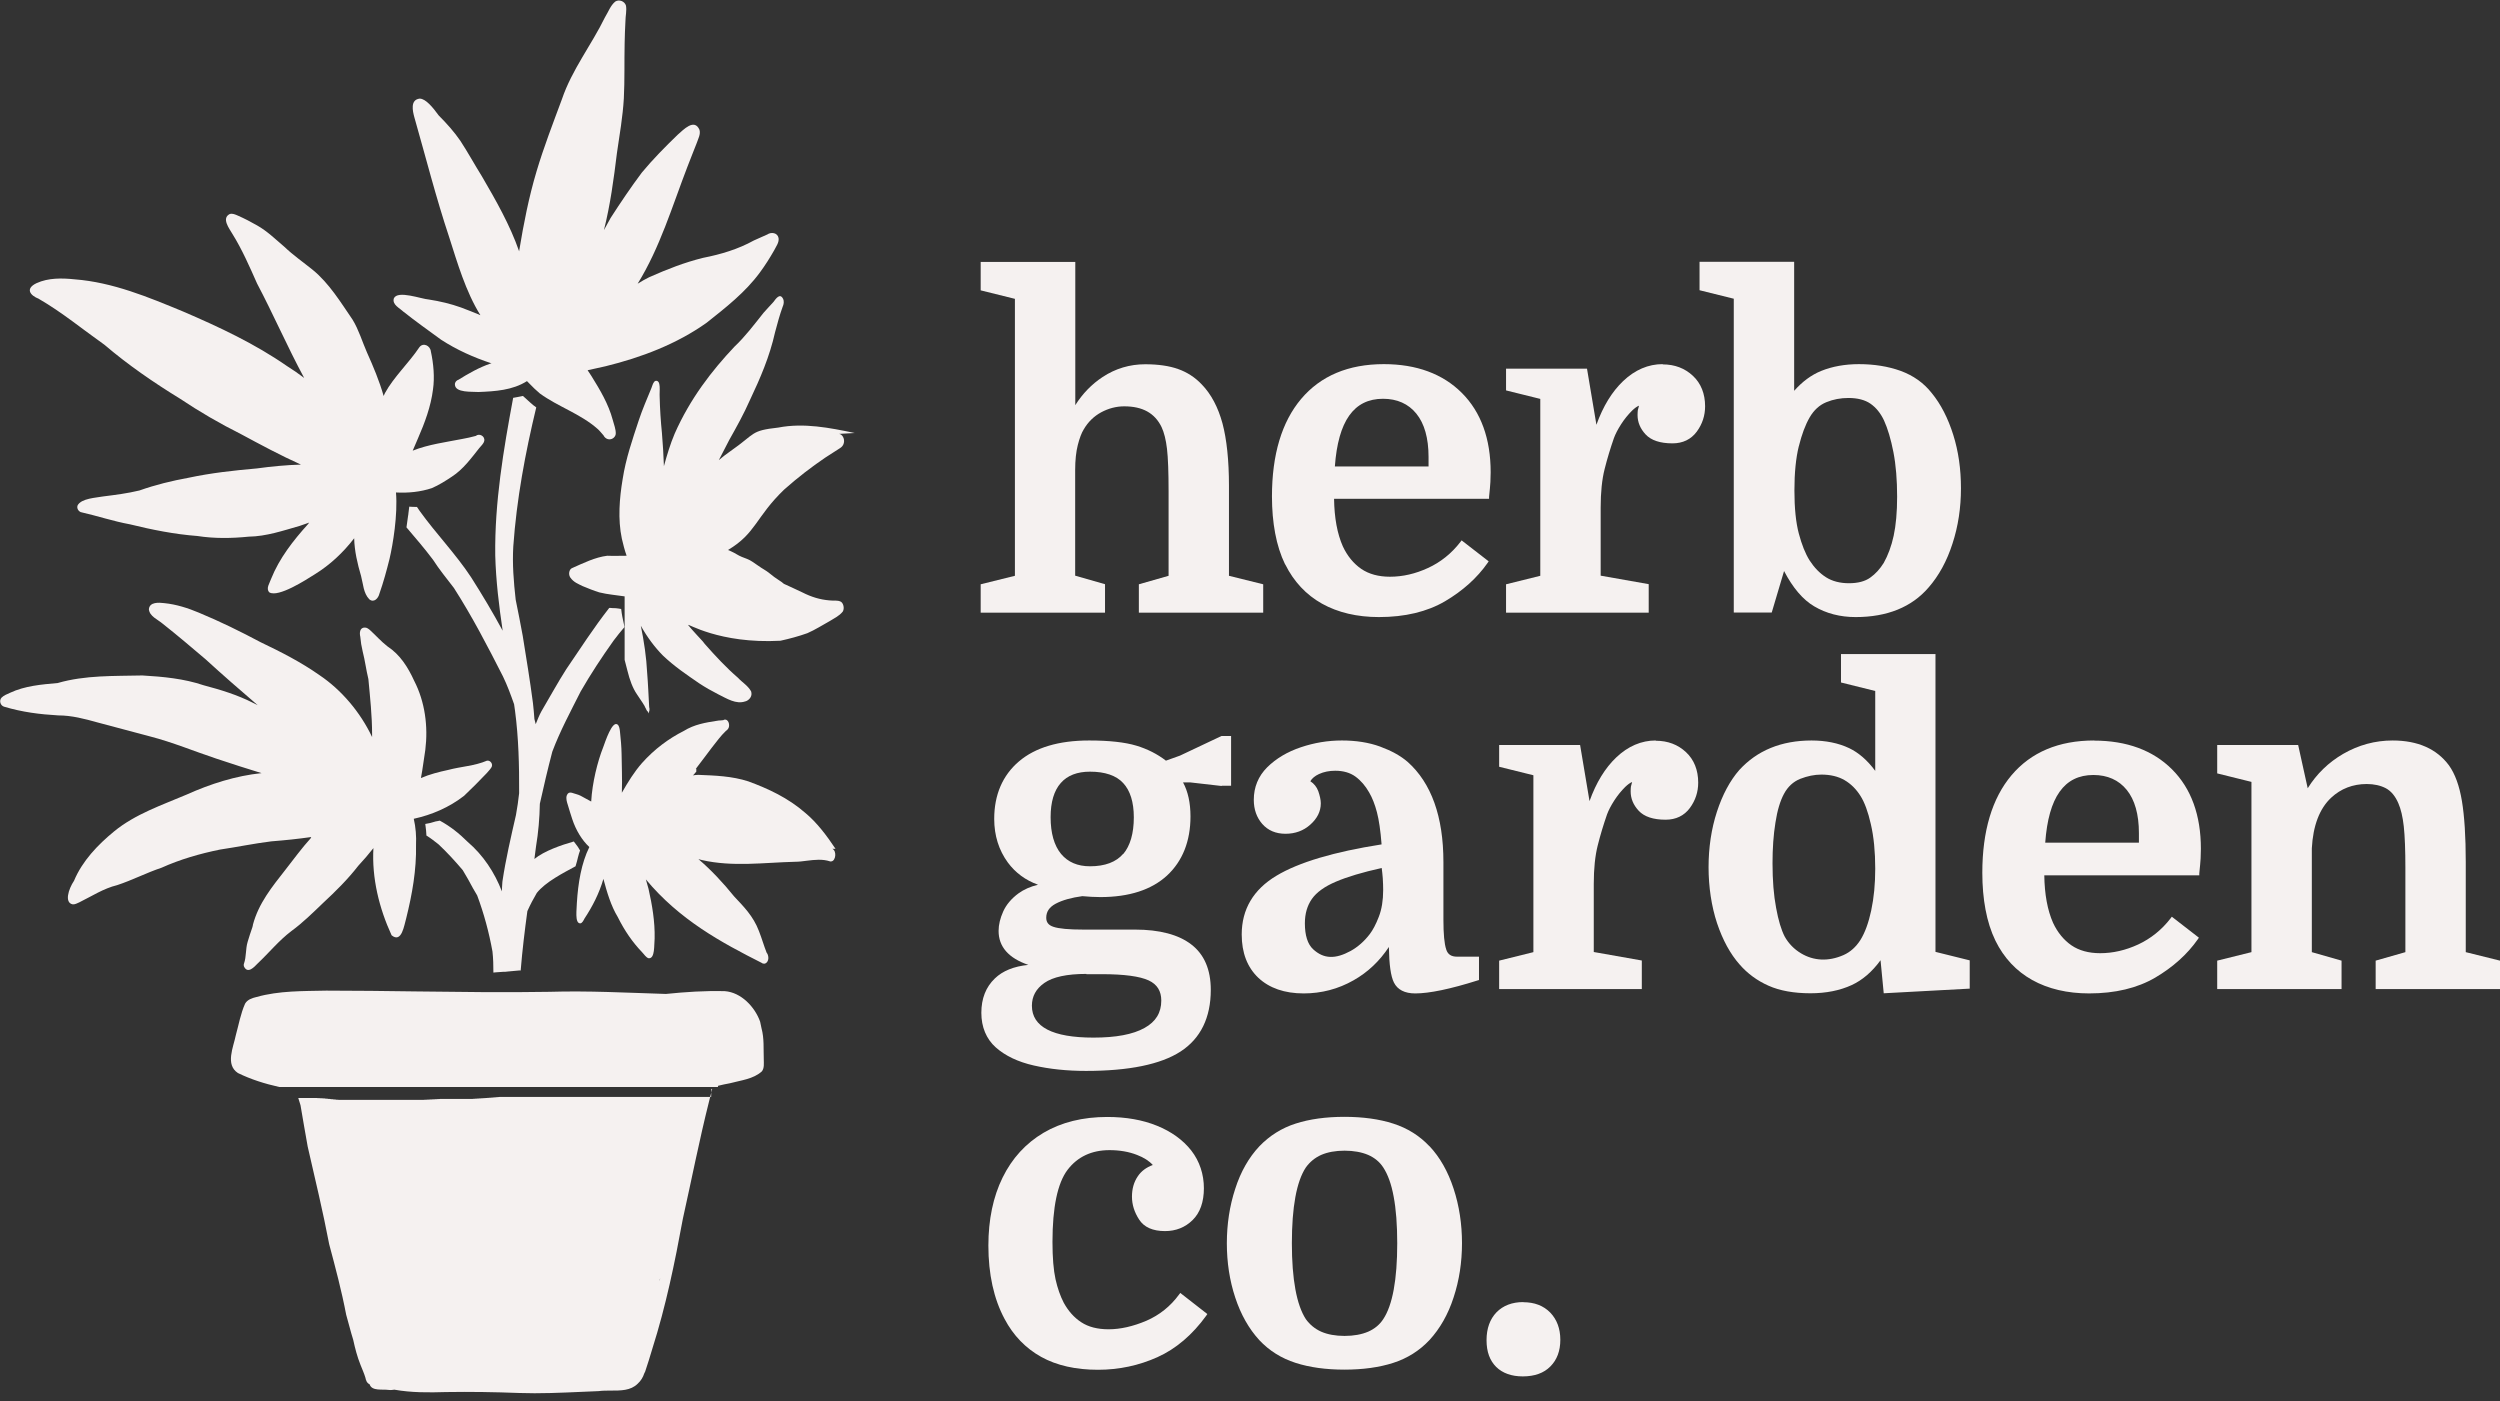 <?xml version="1.0" encoding="UTF-8"?>
<svg id="Layer_1" data-name="Layer 1" xmlns="http://www.w3.org/2000/svg" viewBox="0 0 188.39 105.59">
  <rect x="0" y="0" width="188.39" height="105.59" fill="#333333" stroke="none"/>
  <defs>
    <style>
      .cls-1 {
        fill: #f5f1f0;
      }
    </style>
  </defs>
  <path class="cls-1" d="M44.14,43.68c.15.01.27.13.41.19.15.06.32.1.47.18s.31.12.46.19c.07.04.13.06.21.09s.14.08.21.11c.19.1.41.17.62.23s.41.09.62.12c.46.07.92.05,1.39.05"/>
  <path class="cls-1" d="M47.71,44.71c0,.16.04.32.09.47.05.14.07.3.1.44.03.13.05.27.07.4.02.19.07.38.07.57,0,.09.01.18.02.27,0,.05,0,.1,0,.14,0,.05.03.1.04.15.05.18.08.37.12.56.03.15.05.31.09.46.02.07.04.14.05.21.02.1.03.21.06.31"/>
  <g>
    <path class="cls-1" d="M83.26,44.02l-2.24-.64v-7.96c0-.74.07-1.38.2-1.89.13-.51.28-.91.45-1.18.32-.55.76-.98,1.31-1.28.56-.3,1.14-.45,1.74-.45,1.38,0,2.3.51,2.81,1.56.19.4.33.96.41,1.64.08.69.12,1.77.12,3.22v6.35l-2.24.64v2.14h9.37v-2.14l-2.58-.64v-6.78c0-1.92-.17-3.51-.49-4.71-.33-1.21-.85-2.2-1.56-2.93-.5-.53-1.1-.92-1.78-1.16-.67-.24-1.51-.36-2.48-.36-1.16,0-2.24.32-3.21.96-.82.54-1.51,1.25-2.06,2.12v-10.79h-7.13v2.14l2.58.64v20.87l-2.58.64v2.14h9.37v-2.14Z"/>
    <path class="cls-1" d="M96.85,42.53c.64,1.29,1.57,2.29,2.77,2.96,1.2.67,2.65,1.01,4.29,1.01,1.96,0,3.63-.4,4.98-1.19,1.34-.79,2.42-1.76,3.21-2.89l.08-.12-2.04-1.58-.09.12c-.67.87-1.5,1.53-2.44,1.96-.95.44-1.91.66-2.87.66-.86,0-1.59-.2-2.16-.59-.58-.4-1.05-.97-1.39-1.7-.42-.95-.64-2.15-.66-3.58h11.68v-.14c.06-.52.08-.89.1-1.13.01-.24.02-.48.02-.73,0-2.53-.73-4.54-2.17-5.98-1.44-1.44-3.42-2.17-5.88-2.17-2.67,0-4.76.88-6.23,2.62-1.46,1.73-2.2,4.2-2.2,7.35,0,.99.08,1.92.24,2.77.16.86.41,1.65.75,2.35ZM104.22,30.05c1.06,0,1.91.38,2.51,1.12.61.75.92,1.85.92,3.26v.72h-7.06c.25-3.43,1.43-5.1,3.63-5.1Z"/>
    <path class="cls-1" d="M125.29,27.44c-1.08,0-2.09.43-2.98,1.28-.83.79-1.51,1.89-2.01,3.29l-.71-4.23h-6.1v1.64l2.58.64v13.33l-2.58.64v2.14h10.75v-2.15l-3.62-.64v-5.13c0-1.15.1-2.13.3-2.91.2-.8.44-1.58.7-2.33.11-.3.29-.65.54-1.04.25-.39.53-.73.83-1.03.19-.18.36-.31.52-.37-.05.16-.08.28-.09.34-.01.08-.02.21-.02.37,0,.53.2,1.02.61,1.46.41.44,1.09.67,2.02.67.78,0,1.4-.3,1.83-.88.42-.57.63-1.21.63-1.91,0-.95-.31-1.73-.92-2.3-.61-.57-1.37-.86-2.28-.86Z"/>
    <path class="cls-1" d="M130.67,46.16h2.84l.93-3.13c.66,1.27,1.42,2.16,2.27,2.66.91.54,1.96.81,3.12.81,2.38,0,4.23-.75,5.5-2.23.77-.88,1.38-1.99,1.8-3.3.43-1.31.64-2.71.64-4.17s-.19-2.79-.58-4.03c-.39-1.24-.93-2.31-1.63-3.16-.6-.76-1.38-1.31-2.33-1.66-.94-.34-2-.51-3.15-.51-1.04,0-2,.17-2.84.51-.74.3-1.42.8-2.04,1.5v-9.72h-7.13v2.14l2.58.64v23.65ZM135.55,33.64c.22-.89.49-1.62.82-2.19.32-.55.74-.93,1.25-1.14.53-.22,1.09-.32,1.67-.32.68,0,1.24.14,1.66.43.42.29.76.71,1.02,1.26.28.61.52,1.42.71,2.39.19.98.28,2.11.28,3.37,0,1.15-.09,2.14-.26,2.93-.17.79-.43,1.48-.75,2.05-.28.45-.62.83-1.02,1.11-.39.28-.93.42-1.6.42s-1.26-.15-1.73-.45c-.47-.3-.88-.72-1.23-1.26-.33-.52-.6-1.21-.82-2.04-.22-.83-.33-1.92-.33-3.24s.11-2.44.33-3.33Z"/>
    <path class="cls-1" d="M92.05,59.21h.72v-3.75h-.72l-3.13,1.48-1.06.38c-.65-.5-1.4-.88-2.23-1.13-.86-.26-2.06-.39-3.56-.39-2.28,0-4.06.53-5.29,1.58-1.23,1.05-1.86,2.51-1.86,4.33,0,1.26.35,2.36,1.03,3.29.57.77,1.33,1.33,2.27,1.67-.58.14-1.07.36-1.47.65-.53.39-.92.85-1.15,1.36-.23.51-.35,1-.35,1.47,0,1.19.75,2.05,2.24,2.56-1.09.11-1.93.45-2.52,1.02-.68.65-1.02,1.52-1.02,2.59s.37,1.97,1.09,2.61c.71.63,1.67,1.09,2.86,1.36,1.18.27,2.5.41,3.94.41,3.23,0,5.62-.49,7.12-1.46,1.51-.98,2.28-2.55,2.28-4.65,0-1.52-.49-2.67-1.47-3.42-.96-.74-2.39-1.12-4.24-1.12h-3.89c-1.1,0-1.86-.07-2.26-.21-.37-.12-.54-.34-.54-.68,0-.46.23-.8.71-1.06.51-.27,1.19-.46,2.01-.57.23.02.45.04.68.05.22.01.45.02.68.02,2.17,0,3.86-.55,5.03-1.63,1.16-1.08,1.76-2.58,1.76-4.45,0-1.02-.19-1.88-.56-2.56h.56s2.36.27,2.36.27ZM81.87,73.41h1.17c1.67,0,2.85.16,3.52.47.64.3.95.8.95,1.52,0,.91-.41,1.59-1.26,2.06-.87.49-2.16.73-3.85.73-3.08,0-4.64-.81-4.64-2.4,0-.71.31-1.28.94-1.72.64-.45,1.7-.68,3.16-.68ZM84.64,64.34c-.53.62-1.37.94-2.5.94-.94,0-1.66-.31-2.18-.93-.52-.63-.79-1.56-.79-2.77,0-1.14.26-2.01.77-2.58.5-.57,1.24-.85,2.2-.85,1.13,0,1.98.29,2.5.86.53.57.8,1.44.8,2.58,0,1.21-.27,2.14-.8,2.77Z"/>
    <path class="cls-1" d="M108.98,71.54c-.14-.41-.21-1.16-.21-2.23v-4.35c0-3.42-.91-5.96-2.7-7.55-.53-.46-1.23-.84-2.07-1.15-.85-.31-1.82-.46-2.88-.46s-2.08.17-3.09.51c-1.02.34-1.87.85-2.54,1.51-.67.67-1.01,1.5-1.01,2.45,0,.73.22,1.34.64,1.82.43.49,1.02.74,1.75.74s1.36-.23,1.87-.69c.52-.46.79-1,.79-1.6,0-.26-.07-.57-.19-.92-.12-.32-.32-.57-.6-.75.13-.22.35-.4.65-.54.37-.17.78-.25,1.23-.25.61,0,1.12.15,1.52.44.41.3.75.7,1.03,1.19.24.41.44.92.59,1.5.15.57.27,1.38.35,2.42-3.58.56-6.24,1.35-7.92,2.36-1.74,1.04-2.62,2.53-2.62,4.43,0,1.38.42,2.47,1.25,3.26.83.78,1.98,1.18,3.42,1.18,1.34,0,2.6-.33,3.76-.99,1.08-.61,1.97-1.46,2.66-2.51.02,1.32.14,2.2.38,2.68.27.54.81.82,1.61.82,1.06,0,2.64-.33,4.7-.98l.1-.03v-1.76h-1.66c-.43,0-.69-.17-.81-.54ZM103.9,69.09c-.22.57-.45,1-.68,1.3-.41.54-.9.97-1.44,1.27-1.14.62-2.02.62-2.83-.13-.41-.38-.62-1.04-.62-1.95,0-.73.18-1.34.53-1.84.35-.5.96-.94,1.81-1.3.84-.36,2-.71,3.45-1.03.03.24.06.5.08.77.02.34.03.63.03.89,0,.78-.11,1.46-.33,2.02Z"/>
    <path class="cls-1" d="M124.77,55.8c-1.08,0-2.09.43-2.98,1.28-.83.79-1.51,1.89-2.01,3.29l-.71-4.23h-6.1v1.64l2.58.64v13.33l-2.58.64v2.14h10.75v-2.15l-3.62-.64v-5.13c0-1.15.1-2.12.3-2.91.2-.8.44-1.58.7-2.33.11-.3.29-.65.54-1.04.25-.39.53-.73.83-1.03.19-.18.36-.31.52-.37-.05.16-.08.28-.09.34-.01.08-.02.21-.02.37,0,.53.2,1.02.61,1.46.41.44,1.09.67,2.02.67.78,0,1.4-.3,1.83-.88.42-.57.63-1.21.63-1.91,0-.95-.31-1.73-.92-2.3-.61-.57-1.37-.86-2.28-.86Z"/>
    <path class="cls-1" d="M145.86,49.29h-7.13v2.14l2.58.64v6.02c-.59-.8-1.25-1.37-1.96-1.71-.82-.39-1.78-.58-2.84-.58-1.13,0-2.17.19-3.07.56-.91.37-1.7.93-2.37,1.66-.7.8-1.27,1.86-1.69,3.15-.42,1.29-.63,2.7-.63,4.18s.22,2.95.64,4.22c.43,1.28,1,2.32,1.7,3.11.59.68,1.32,1.22,2.18,1.6.85.38,1.92.57,3.16.57,1.18,0,2.22-.21,3.11-.62.8-.37,1.53-.99,2.17-1.87l.24,2.49,6.48-.35v-2.13l-2.58-.64v-22.45ZM141.01,68.6c-.2.93-.47,1.68-.82,2.24-.34.53-.77.91-1.27,1.13-1.14.5-2.25.44-3.2-.13-.52-.31-.94-.74-1.23-1.26-.26-.5-.48-1.23-.65-2.17-.18-.94-.27-2.07-.27-3.36,0-1.11.07-2.14.22-3.06.14-.92.36-1.64.64-2.16.29-.55.71-.93,1.23-1.14.54-.21,1.07-.32,1.59-.32.68,0,1.27.14,1.75.42s.88.68,1.2,1.19c.3.47.57,1.19.78,2.13.22.94.33,2.07.33,3.35,0,1.15-.1,2.2-.3,3.13Z"/>
    <path class="cls-1" d="M157.81,55.8c-2.67,0-4.76.88-6.23,2.62-1.46,1.73-2.2,4.2-2.2,7.35,0,.99.08,1.92.24,2.77.16.86.41,1.65.75,2.35.64,1.3,1.57,2.29,2.77,2.96,1.2.67,2.65,1.01,4.29,1.01,1.96,0,3.63-.4,4.98-1.19,1.34-.79,2.42-1.76,3.21-2.89l.08-.12-2.04-1.58-.09.12c-.67.87-1.5,1.53-2.44,1.97-.95.44-1.91.66-2.87.66-.86,0-1.59-.2-2.16-.59-.58-.4-1.05-.97-1.39-1.7-.42-.95-.64-2.15-.66-3.58h11.68v-.14c.06-.52.08-.89.1-1.13.01-.24.02-.48.02-.73,0-2.53-.73-4.54-2.17-5.98s-3.42-2.17-5.88-2.17ZM161.18,63.5h-7.06c.25-3.43,1.43-5.1,3.63-5.1,1.06,0,1.91.38,2.51,1.12.61.75.92,1.85.92,3.26v.72Z"/>
    <path class="cls-1" d="M185.81,71.74v-6.78c0-1.92-.1-3.46-.29-4.6-.19-1.15-.52-2.05-.98-2.69-.92-1.24-2.35-1.87-4.24-1.87-1.32,0-2.57.34-3.73,1.01-1.1.64-2,1.51-2.67,2.59l-.72-3.26h-6.1v2.14l2.58.64v12.83l-2.58.64v2.14h9.37v-2.14l-2.24-.64v-7.82c.09-1.71.58-3,1.46-3.82.73-.68,1.63-1.03,2.68-1.03.55,0,1.04.11,1.44.32.39.21.71.59.94,1.13.19.43.33,1.02.41,1.75.08.74.12,1.79.12,3.12v6.35l-2.24.64v2.14h9.37v-2.14l-2.58-.64Z"/>
    <path class="cls-1" d="M88.85,97.55c-.65.89-1.48,1.55-2.47,1.98-.99.42-1.95.64-2.84.64-.84,0-1.53-.18-2.06-.53-.54-.35-.98-.85-1.32-1.47-.26-.5-.47-1.1-.62-1.77-.15-.68-.23-1.63-.23-2.81,0-2.61.38-4.44,1.14-5.44.75-.98,1.81-1.48,3.16-1.48.76,0,1.46.12,2.07.36.52.2.91.45,1.19.76-.49.18-.87.46-1.13.85-.3.44-.44.95-.44,1.54s.18,1.17.54,1.72c.37.58,1.03.87,1.95.87.82,0,1.52-.28,2.08-.83.56-.55.85-1.36.85-2.4s-.32-2.03-.95-2.84c-.63-.8-1.5-1.43-2.59-1.87-1.08-.44-2.34-.66-3.74-.66-1.85,0-3.46.4-4.8,1.19-1.34.79-2.38,1.93-3.09,3.38-.71,1.44-1.07,3.17-1.07,5.12,0,2.16.41,4.02,1.22,5.53.66,1.25,1.59,2.21,2.76,2.86,1.17.65,2.61.97,4.28.97,1.58,0,3.08-.32,4.48-.95,1.4-.63,2.64-1.69,3.68-3.13l.08-.12-2.04-1.59-.09.12Z"/>
    <path class="cls-1" d="M107.72,86.38c-.75-.8-1.67-1.37-2.73-1.71-1.05-.34-2.29-.51-3.68-.51s-2.63.17-3.68.51c-1.06.34-1.97.92-2.73,1.71-.79.84-1.41,1.92-1.82,3.21-.42,1.28-.63,2.66-.63,4.1s.21,2.81.63,4.08c.42,1.28,1.03,2.36,1.82,3.22.75.8,1.67,1.37,2.73,1.71,1.05.34,2.29.51,3.68.51s2.63-.17,3.68-.51c1.06-.34,1.98-.92,2.73-1.72.79-.86,1.41-1.94,1.82-3.22.42-1.27.63-2.64.63-4.08s-.21-2.82-.63-4.1c-.42-1.29-1.03-2.37-1.82-3.21ZM104.24,99.4c-.27.42-.66.74-1.14.95-.49.21-1.09.32-1.78.32s-1.28-.11-1.76-.32c-.47-.21-.86-.53-1.16-.95-.69-1.06-1.05-2.99-1.05-5.71s.35-4.65,1.05-5.71c.3-.42.69-.74,1.16-.95.48-.21,1.08-.32,1.76-.32s1.29.11,1.78.32c.48.21.87.53,1.14.95.34.52.61,1.25.78,2.19.18.94.27,2.13.27,3.52,0,2.73-.35,4.65-1.05,5.71Z"/>
    <path class="cls-1" d="M114.79,98.12c-.84,0-1.52.26-2.02.77-.49.51-.75,1.21-.75,2.1s.25,1.54.73,2.02c.48.47,1.16.71,2,.71.89,0,1.59-.25,2.08-.75.5-.5.75-1.17.75-2.01s-.26-1.53-.76-2.05c-.51-.52-1.19-.78-2.03-.78Z"/>
    <path class="cls-1" d="M57.28,76.99c-.39-1.11-1.43-2.21-2.66-2.3-1.49-.04-2.97.06-4.44.21-2.93-.09-5.85-.25-8.78-.16-3.36.06-6.73.01-10.09-.03-2.24-.03-4.48-.06-6.72-.06-1.77.04-3.55,0-5.26.48-.33.08-.68.19-.86.5-.34.76-.48,1.59-.7,2.38-.18.9-.81,2.22.16,2.85.98.48,2.03.81,3.11,1.05h.02s.04,0,.04,0h.04s.04,0,.04,0h.04s.04,0,.04,0h.04s.04,0,.04,0h.04s.04,0,.04,0h.04s.04,0,.04,0h.04s.04,0,.04,0h.04s.04,0,.04,0h.04s.04,0,.04,0h.04s.04,0,.04,0h.04s.04,0,.04,0h.04s.04,0,.04,0h.04s.04,0,.04,0h.04s.04,0,.04,0h.03s.03,0,.03,0h.03s.03,0,.03,0h.04s.04,0,.04,0h.04s.04,0,.04,0h.04s.04,0,.04,0h.05s.05,0,.05,0h.05s.05,0,.05,0h.05s.05,0,.05,0h.06s.06,0,.06,0h.06s.06,0,.06,0h.06s.05,0,.05,0h.05s.05,0,.05,0h.05s.05,0,.05,0h.05s.05,0,.05,0h.05s.05,0,.05,0h.05s.05,0,.05,0h.05s.05,0,.05,0h.05s.05,0,.05,0h.05s.05,0,.05,0h.05s.05,0,.05,0h.05s.05,0,.05,0h.05s.05,0,.05,0h.05s.05,0,.05,0h.05s.05,0,.05,0h.05s.05,0,.05,0h.05s.05,0,.05,0h.05s.05,0,.05,0h.05s.05,0,.05,0h.05s.06,0,.06,0h.06s.06,0,.06,0h.06s.06,0,.06,0h.06s.07,0,.07,0h.28s.07,0,.07,0h.07s.07,0,.07,0h.07s.07,0,.07,0h.07s.07,0,.07,0h.07s.07,0,.07,0h.07s.07,0,.07,0h.07s.07,0,.07,0h.07s.07,0,.07,0h.07s.07,0,.07,0h.07s.07,0,.07,0h.07s.07,0,.07,0h.07s.07,0,.07,0h.07s.07,0,.07,0h.07s.07,0,.07,0h.07s.07,0,.07,0h.06s.06,0,.06,0h.06s.06,0,.06,0h.06s.06,0,.06,0h.06s.06,0,.06,0h.06s.06,0,.06,0h.06s.06,0,.06,0h.12s.06,0,.06,0h.24s.06,0,.06,0h.06s.06,0,.06,0h.06s.06,0,.06,0h.06s.06,0,.06,0h.06s.07,0,.07,0h.07s.07,0,.07,0h.07s.07,0,.07,0h.15s.07,0,.07,0h.07s.07,0,.07,0h.07s.07,0,.07,0h.07s.07,0,.07,0h.07s.07,0,.07,0h.07s.07,0,.07,0h.07s.07,0,.07,0h.07s.08,0,.08,0h.08s.08,0,.08,0h.08s.08,0,.08,0h.08s.08,0,.08,0h.08s.08,0,.08,0h.09s.09,0,.09,0h.09s.09,0,.09,0h.09s.09,0,.09,0h.09s.09,0,.09,0h.09s.09,0,.09,0h.09s.09,0,.09,0h.09s.09,0,.09,0h.09s.09,0,.09,0h.09s.09,0,.09,0h.09s.09,0,.09,0h.09s.09,0,.09,0h.1s.1,0,.1,0h.09s.09,0,.09,0h.09s.09,0,.09,0h.09s.09,0,.09,0h.09s.09,0,.09,0h.09s.09,0,.09,0h.09s.09,0,.09,0h.09s.08,0,.08,0h.08s.08,0,.08,0h.08s.08,0,.08,0h.08s.08,0,.08,0h.08s.08,0,.08,0h.08s.07,0,.07,0h.07s.07,0,.07,0h.07s.07,0,.07,0h.07s.07,0,.07,0h.07s.07,0,.07,0h.07s.07,0,.07,0h.07s.07,0,.07,0h.07s.07,0,.07,0h.07s.07,0,.07,0h.07s.07,0,.07,0h.07s.07,0,.07,0h.07s.07,0,.07,0h.07s.06,0,.06,0h.06s.06,0,.06,0h.06s.06,0,.06,0h.06s.06,0,.06,0h.06s.06,0,.06,0h.06s.06,0,.06,0h.06s.06,0,.06,0h.06s.06,0,.06,0h.06s.07,0,.07,0h.07s.07,0,.07,0h.07s.08,0,.08,0h.08s.08,0,.08,0h.08s.08,0,.08,0h.09s.09,0,.09,0h.09s.09,0,.09,0h.09s.09,0,.09,0h.09s.09,0,.09,0h.09s.09,0,.09,0h.09s.09,0,.09,0h.09s.09,0,.09,0h.09s.09,0,.09,0h.09s.09,0,.09,0h.09s.09,0,.09,0h.09s.09,0,.09,0h.09s.09,0,.09,0h.09s.09,0,.09,0h.6s.06,0,.06,0h.18s.06,0,.06,0h.06s.06,0,.06,0h.06s.06,0,.06,0h.06s.06,0,.06,0h.06s.06,0,.06,0h.06s.07,0,.07,0h.07s.07,0,.07,0h.07s.07,0,.07,0h.07s.07,0,.07,0h.06s.06,0,.06,0h.06s.06,0,.06,0h.06s.06,0,.06,0h.06s.06,0,.06,0h.06s.06,0,.06,0h.06s.07,0,.07,0h.07s.07,0,.07,0h.07s.07,0,.07,0h.07s.07,0,.07,0h.07s.07,0,.07,0h.07s.07,0,.07,0h.06s.06,0,.06,0h.06s.06,0,.06,0h.06s.05,0,.05,0h.05s.05,0,.05,0h.05s.05,0,.05,0h.05s.05,0,.05,0h.05s.05,0,.05,0h.05s.05,0,.05,0h.05s.05,0,.05,0h.05s.06,0,.06,0h.06s.06,0,.06,0h.06s.06,0,.06,0h.06s.06,0,.06,0h.06s.06,0,.06,0h.06s.06,0,.06,0h.06s.06,0,.06,0h.06s.06,0,.06,0h.06s.06,0,.06,0h.06s.06,0,.06,0h.06s.06,0,.06,0h.06s.06,0,.06,0h.12s.06,0,.06,0h.06s.06,0,.06,0h.06s.06,0,.06,0h.06s.06,0,.06,0h.06s.06,0,.06,0h.06s.06,0,.06,0h.06s.05,0,.05,0h.11s.05,0,.05,0h.05s.05,0,.05,0h.05s.05,0,.05,0h.1s.05,0,.05,0h.05s.05,0,.05,0h.05s.05,0,.05,0h.22s.06,0,.06,0h.18s.06,0,.06,0h.06s.06,0,.06,0h.06s.06,0,.06,0h.11s.05,0,.05,0h.05s.05,0,.05,0h.1s.05,0,.05,0h.1s.05,0,.05,0h.05s.05,0,.05,0h.05s.05,0,.05,0h.05s.05,0,.05,0h.05s.05,0,.05,0h.05s.05,0,.05,0h.05s.05,0,.05,0h.05s.05,0,.05,0h.05s.05,0,.05,0h.05s.05,0,.05,0h.05s.05,0,.05,0h.14s.05,0,.05,0h.05s.05,0,.05,0h.05s.05,0,.05,0h.05s.05,0,.05,0h.05s.05,0,.05,0h.09s.05,0,.05,0h.13s.04,0,.04,0h.04s.04,0,.04,0h.04s.04,0,.04,0h.03s.03,0,.03,0h.03s.03,0,.03,0h.03s.03,0,.03,0h.03s.03,0,.03,0h.03s.03,0,.03,0h.03s.03,0,.03,0h.03s.03,0,.03,0h.03s.04,0,.04,0h.04s.04,0,.04,0h.04s.04,0,.04,0h.04s.05,0,.05,0h.05s.05,0,.05,0h.05s.05,0,.05,0h.05s.05,0,.05,0h.05s.05,0,.05,0h.05s.05,0,.05,0h.05s.05,0,.05,0h.05s.05,0,.05,0h.05s.05,0,.05,0h.05s.05,0,.05,0h.05s.05,0,.05,0h.05s.05,0,.05,0h.05s.05,0,.05,0h.05s.05,0,.05,0h.04s.02-.06.02-.09c.3-.07.59-.14.89-.19.81-.22,1.77-.31,2.41-.9.19-.25.14-.59.14-.89-.03-.78.04-1.59-.17-2.35Z"/>
    <path class="cls-1" d="M53.59,82.66h-.05s-.05,0-.05,0h-.05s-.05,0-.05,0h-.05s-.05,0-.05,0h-.05s-.05,0-.05,0h-.05s-.05,0-.05,0h-.05s-.05,0-.05,0h-.05s-.05,0-.05,0h-.05s-.06,0-.06,0h-.06s-.06,0-.06,0h-.06s-.06,0-.06,0h-.06s-.06,0-.06,0h-.07s-.07,0-.07,0h-.07s-.07,0-.07,0h-.07s-.07,0-.07,0h-.07s-.07,0-.07,0h-.07s-.07,0-.07,0h-.07s-.07,0-.07,0h-.07s-.07,0-.07,0h-.07s-.07,0-.07,0h-.08s-.08,0-.08,0h-.08s-.07,0-.07,0h-.07s-.07,0-.07,0h-.07s-.07,0-.07,0h-.06s-.06,0-.06,0h-.06s-.06,0-.06,0h-.05s-.05,0-.05,0h-.05s-.05,0-.05,0h-.05s-.05,0-.05,0h-.05s-.05,0-.05,0h-.05s-.05,0-.05,0h-.05s-.05,0-.05,0h-.05s-.05,0-.05,0h-.05s-.05,0-.05,0h-.06s-.06,0-.06,0h-.06s-.06,0-.06,0h-.06s-.06,0-.06,0h-.06s-.06,0-.06,0h-.06s-.06,0-.06,0h-.26s-.07,0-.07,0h-.07s-.07,0-.07,0h-.07s-.07,0-.07,0h-.07s-.07,0-.07,0h-.07s-.07,0-.07,0h-.07s-.07,0-.07,0h-.07s-.07,0-.07,0h-.07s-.07,0-.07,0h-.13s-.07,0-.07,0h-.07s-.07,0-.07,0h-.07s-.06,0-.06,0h-.06s-.06,0-.06,0h-.06s-.06,0-.06,0h-.06s-.06,0-.06,0h-.06s-.06,0-.06,0h-.05s-.05,0-.05,0h-.05s-.05,0-.05,0h-.05s-.05,0-.05,0h-.05s-.05,0-.05,0h-.05s-.05,0-.05,0h-.05s-.05,0-.05,0h-.05s-.05,0-.05,0h-.05s-.05,0-.05,0h-.05s-.05,0-.05,0h-.05s-.05,0-.05,0h-.05s-.06,0-.06,0h-.06s-.06,0-.06,0h-.06s-.06,0-.06,0h-.06s-.06,0-.06,0h-.07s-.07,0-.07,0h-.07s-.07,0-.07,0h-.07s-.07,0-.07,0h-.07s-.07,0-.07,0h-.07s-.07,0-.07,0h-.07s-.07,0-.07,0h-.07s-.07,0-.07,0h-.07s-.06,0-.06,0h-.06s-.06,0-.06,0h-.06s-.06,0-.06,0h-.11s-.06,0-.06,0h-.05s-.05,0-.05,0h-.05s-.05,0-.05,0h-.05s-.05,0-.05,0h-.05s-.05,0-.05,0h-.05s-.05,0-.05,0h-.05s-.05,0-.05,0h-.05s-.04,0-.04,0h-.04s-.04,0-.04,0h-.04s-.04,0-.04,0h-.04s-.04,0-.04,0h-.04s-.04,0-.04,0h-.05s-.05,0-.05,0h-.05s-.05,0-.05,0h-.05s-.05,0-.05,0h-.05s-.05,0-.05,0h-.05s-.06,0-.06,0h-.06s-.06,0-.06,0h-.06s-.06,0-.06,0h-.06s-.06,0-.06,0h-.06s-.07,0-.07,0h-.07s-.07,0-.07,0h-.07s-.07,0-.07,0h-.07s-.07,0-.07,0h-.07s-.07,0-.07,0h-.07s-.07,0-.07,0h-.07s-.07,0-.07,0h-.08s-.08,0-.08,0h-.08s-.08,0-.08,0h-.08s-.07,0-.07,0h-.07s-.07,0-.07,0h-.15s-.07,0-.07,0h-.35s-.07,0-.07,0h-.14s-.07,0-.07,0h-.07s-.07,0-.07,0h-.07s-.07,0-.07,0h-.07s-.07,0-.07,0h-.28s-.07,0-.07,0h-.07s-.06,0-.06,0h-.06s-.06,0-.06,0h-.06s-.06,0-.06,0h-.06s-.06,0-.06,0h-.05s-.05,0-.05,0h-.05s-.05,0-.05,0h-.05s-.05,0-.05,0h-.05s-.06,0-.06,0h-.06s-.06,0-.06,0h-.06s-.06.01-.06.01h-.06s-.06.01-.06.01h-.06s-.06.01-.06.01h-.06s-.06.01-.06.01h-.06s-.06.01-.06.01h-.06s-.07.01-.07.01h-.07s-.07.01-.07.01h-.07s-.07.01-.07.01h-.07s-.07.01-.07.01h-.08s-.08.01-.08.01h-.08s-.08.01-.08.01h-.08s-.08.01-.08.01h-.08s-.08.01-.08.01h-.08s-.08.01-.08.01h-.07s-.07.01-.07.01h-.07s-.07,0-.07,0h-.07s-.07,0-.07,0h-.07s-.07,0-.07,0h-.07s-.08,0-.08,0h-.08s-.09,0-.09,0h-.09s-.09,0-.09,0h-.1s-.1,0-.1,0h-.1s-.11,0-.11,0h-.11s-.11,0-.11,0h-.11s-.1,0-.1,0h-.1s-.1,0-.1,0h-.1s-.1,0-.1,0h-.09s-.09,0-.09,0h-.09s-.09.01-.09.01h-.09s-.09.01-.09.01h-.09s-.09.01-.09.01h-.1s-.1.01-.1.01h-.1s-.1.01-.1.01h-.1s-.1.01-.1.01h-.1s-.1.01-.1.01h-.09s-.09,0-.09,0h-.09s-.08,0-.08,0h-.08s-.08,0-.08,0h-.08s-.07,0-.07,0h-.07s-.07,0-.07,0h-.07s-.07,0-.07,0h-.07s-.07,0-.07,0h-.07s-.07,0-.07,0h-.07s-.07,0-.07,0h-.07s-.07,0-.07,0h-.07s-.07,0-.07,0h-.07s-.07,0-.07,0h-.07s-.07,0-.07,0h-.07s-.07,0-.07,0h-.07s-.07,0-.07,0h-.07s-.07,0-.07,0h-.07s-.07,0-.07,0h-.07s-.07,0-.07,0h-.07s-.08,0-.08,0h-.08s-.08,0-.08,0h-.08s-.07,0-.07,0h-.07s-.07,0-.07,0h-.07s-.07,0-.07,0h-.07s-.07,0-.07,0h-.07s-.07,0-.07,0h-.07s-.07,0-.07,0h-.07s-.07,0-.07,0h-.07s-.08,0-.08,0h-.08s-.08,0-.08,0h-.24s-.08,0-.08,0h-.08s-.08,0-.08,0h-.08s-.08,0-.08,0h-.24s-.08,0-.08,0h-.08s-.08,0-.08,0h-.08s-.08,0-.08,0h-.23s-.08,0-.08,0h-.08s-.08,0-.08,0h-.08s-.08,0-.08,0h-.08s-.09,0-.09,0h-.09s-.09-.01-.09-.01h-.09s-.1-.02-.1-.02h-.1s-.1-.02-.1-.02h-.1s-.1-.02-.1-.02h-.1s-.1-.02-.1-.02h-.1s-.1-.02-.1-.02h-.1s-.1-.01-.1-.01h-.1s-.1-.01-.1-.01h-.1s-.09-.01-.09-.01h-.09s-.09,0-.09,0h-.09s-.09,0-.09,0h-.09s-.09,0-.09,0h-.09s-.09,0-.09,0h-.09s-.09,0-.09,0h-.09s-.09,0-.09,0h-.09s-.09,0-.09,0h-.09s-.03,0-.03,0c.05.18.11.37.17.55.18,1.04.35,2.07.54,3.11.56,2.45,1.15,4.89,1.62,7.36.47,1.76.94,3.52,1.28,5.31.18.61.33,1.26.53,1.89.14.64.3,1.27.55,1.89.13.33.28.66.38,1,0,.06.02.11.05.16,0,0,0,.01,0,.02.05.14.14.23.26.29.16.53.99.35,1.43.42.15.02.29,0,.43-.02,1.29.23,2.59.22,3.9.18,1.82-.03,3.67,0,5.5.07.39.01.78.02,1.17.02,1.61,0,3.21-.1,4.82-.16.29-.04.6-.04.92-.04.74,0,1.5.01,2.03-.52.23-.21.4-.48.49-.77h0s.05-.09.07-.14c.19-.57.37-1.14.54-1.72,1.02-3.21,1.69-6.46,2.3-9.79.66-2.96,1.24-5.93,1.98-8.87.07-.31.15-.61.23-.92h-.06ZM49.72,96.48s-.02,0-.02.01c.02-.06.04-.12.05-.17-.01.05-.02.11-.03.16Z"/>
    <path class="cls-1" d="M30.38,23.47c.93.74,1.9,1.43,2.86,2.13,1.17.76,2.46,1.34,3.8,1.78-.03,0-.06.01-.09.02-.84.29-1.64.74-2.39,1.21-.16.05-.29.19-.28.37.02.64,1.31.52,1.78.56,1.26-.05,2.56-.13,3.65-.82.4.42.77.77.97.93,1.37,1,3.06,1.53,4.35,2.67.12.1.32.34.45.49.06.13.18.24.32.28.27.08.56-.11.6-.38.02-.37-.14-.72-.23-1.08-.32-1.19-.96-2.26-1.6-3.29-.09-.15-.19-.3-.29-.44.45-.1.9-.2,1.35-.3,2.69-.66,5.36-1.67,7.62-3.28,1.44-1.14,2.91-2.29,4-3.77.4-.54.76-1.11,1.09-1.69.14-.29.38-.58.33-.92-.07-.4-.55-.48-.85-.27-.33.16-.68.29-1.01.45-1.19.66-2.5,1.05-3.83,1.31-1.41.35-2.71.86-4.06,1.46-.3.15-.59.31-.87.49,1.68-2.71,2.61-5.85,3.75-8.81.23-.61.48-1.21.71-1.81.1-.31.3-.64.2-.98-.39-.89-1.21,0-1.65.38-.94.91-1.86,1.84-2.69,2.84-.81,1.08-1.62,2.28-2.36,3.43-.17.3-.33.6-.5.91.48-1.9.74-3.85.98-5.81.2-1.37.44-2.74.52-4.12.07-1.38.03-2.77.06-4.15.01-.55.03-1.11.06-1.66,0-.39.11-.8.04-1.18-.1-.33-.52-.49-.81-.3-.36.3-.52.78-.77,1.18-1.02,2.09-2.49,3.95-3.24,6.16-.67,1.81-1.37,3.61-1.92,5.46-.58,1.94-.97,3.94-1.3,5.94,0,.03,0,.05-.01.08-.69-1.99-1.75-3.84-2.81-5.66-.55-.88-1.05-1.8-1.62-2.67-.45-.66-1.03-1.31-1.63-1.91-.45-.62-.98-1.26-1.43-1.27-.73.08-.54.93-.4,1.43.86,3.01,1.63,6.05,2.62,9.02.61,1.9,1.24,4.09,2.35,5.87-.48-.2-.97-.4-1.46-.58-.78-.28-1.59-.47-2.42-.6-.58-.04-2.35-.72-2.64-.09-.15.49.46.74.74,1.03Z"/>
    <path class="cls-1" d="M2.94,22.53c1.73,1,3.3,2.3,4.93,3.45,1.77,1.51,3.7,2.84,5.69,4.06,1.48.99,3.01,1.88,4.61,2.68,1.47.79,2.97,1.6,4.51,2.29-1.11.03-2.23.14-3.33.29-1.72.15-3.44.34-5.13.7-1.26.23-2.5.53-3.71.96-.91.22-1.79.33-2.74.45-.52.1-1.64.14-1.92.67-.08.21.04.42.23.51,1.24.28,2.45.69,3.71.92,1.67.41,3.36.75,5.08.88,1.29.2,2.58.18,3.87.05,1.33-.02,2.58-.45,3.84-.81.24-.08.48-.16.72-.25-.03.04-.06.09-.1.13-1.11,1.23-2.15,2.56-2.77,4.11-.1.31-.42.73-.13,1.02.68.4,2.75-.94,3.4-1.35,1.17-.72,2.16-1.65,2.99-2.73.02.96.25,1.93.52,2.85.16.59.17,1.29.62,1.75.35.29.68-.08.76-.42.3-.85.54-1.73.76-2.61.26-1.1.63-3.34.49-5.02.91.05,1.85-.04,2.71-.33.53-.23,1.02-.54,1.5-.86.85-.55,1.45-1.38,2.07-2.16.13-.17.32-.31.37-.53.08-.35-.36-.61-.64-.38-.34.09-.68.17-1.03.23-1.21.24-2.55.41-3.72.88.15-.35.28-.67.39-.91.52-1.19.98-2.42,1.14-3.71.13-.89.04-1.94-.16-2.85-.04-.44-.58-.71-.87-.32-.78,1.17-1.93,2.24-2.59,3.45-.03.07-.07.15-.1.22-.32-1.13-.78-2.22-1.26-3.29-.36-.82-.61-1.69-1.08-2.46-.89-1.3-1.76-2.74-3.01-3.76-.72-.58-1.47-1.1-2.14-1.74-.66-.56-1.28-1.17-2.04-1.6-.47-.27-.95-.52-1.45-.74-.19-.08-.41-.19-.62-.12-.63.32-.04,1.08.2,1.49.73,1.17,1.3,2.48,1.86,3.74,1.23,2.33,2.28,4.76,3.53,7.08,0,.01.01.02.02.04-.42-.32-.85-.62-1.3-.9-2.42-1.68-5.11-2.94-7.81-4.1-2.63-1.09-5.32-2.21-8.18-2.43-.96-.1-1.99-.12-2.88.29-.86.41-.49.92.18,1.18Z"/>
    <path class="cls-1" d="M64.41,32.63c-1.91-.4-3.84-.78-5.76-.41-2.13.24-1.67.43-3.61,1.78-.3.21-.59.43-.87.67.26-.5.52-1,.78-1.51.55-.98,1.1-1.96,1.57-3.03.76-1.61,1.47-3.23,1.89-5.11.17-.65.35-1.3.57-1.91.08-.17.12-.4.03-.59-.23-.46-.53-.03-.73.24-.23.26-.49.52-.74.81-.7.88-1.4,1.81-2.19,2.55-1.71,1.81-3.35,3.93-4.51,6.56-.33.78-.58,1.61-.81,2.45-.03-.84-.08-1.68-.15-2.51-.09-.89-.15-1.81-.17-2.72-.03-.41.13-1.27-.31-1.2-.17.06-.23.33-.31.54-.33.81-.68,1.6-.96,2.45-.47,1.43-.97,2.86-1.21,4.42-.24,1.43-.37,3.02-.06,4.48.1.42.21.88.36,1.29-.49,0-.98.02-1.46,0-.91.11-1.79.55-2.65.93-.21.08-.3.45-.14.7.25.37.62.5.94.66.41.17.83.34,1.25.47.64.16,1.26.2,1.9.3h0s0,0,0,0h0s0,0,0,0h0s0,0,0,0h0s0,0,0,0h0s0,0,0,0h0s0,0,0,0h0s0,0,0,0h0s0,0,0,0h0s0,0,0,0h0s0,0,0,0h0s0,0,0,0h0s0,0,0,0h0s0,0,0,0h0s0,0,0,0h0s0,0,0,0h0s0,0,0,0h0s0,0,0,0h0s0,0,0,0h0s0,0,0,0h0s0,0,0,0h0s0,0,0,0h0s0,0,0,0h0s0,0,0,0h0s0,0,0,0h0s0,0,0,0h0s0,0,0,0h.01s0,0,0,0h0s0,0,0,0h0s0,0,0,0h0s0,0,0,0h0s0,0,0,0h0s0,0,0,0h0s0,0,0,0h0s0,0,0,0h0s0,0,0,0h0s0,0,0,0h0s0,0,0,0h0s0,0,0,0h0s0,0,0,0h0s0,0,0,0h0s0,0,0,0h0s0,0,0,0h0s0,0,0,0h0s0,0,0,0h0s0,0,0,0h0s0,0,0,0h0s0,0,0,0h0s0,0,0,0h0s0,0,0,0h0s0,0,0,0h0s0,0,0,0h0s0,0,0,0h0s0,0,0,0h0s0,0,0,0h0s0,0,0,0h0s0,.01,0,.01h0s0,.01,0,.01h0s0,.02,0,.02h0s0,.02,0,.02h0s0,.02,0,.02h0s0,.02,0,.02h0s0,.02,0,.02h0s0,.03,0,.03h0s0,.03,0,.03h0s0,.03,0,.03v.02s0,.01,0,.01v.02s0,.02,0,.02v.02s0,.02,0,.02v.02s0,.02,0,.02v.02s0,.02,0,.02v.02s0,.02,0,.02v.02s0,.02,0,.02v.02s0,.02,0,.02v.02s0,.02,0,.02v.02s0,.02,0,.02v.02s0,.02,0,.02v.02s0,.02,0,.02v.02s0,.02,0,.02v.02s0,.02,0,.02v.02s0,.02,0,.02v.02s0,.02,0,.02v.02s0,.02,0,.02v.02s0,.02,0,.02v.02s0,.02,0,.02v.02s0,.02,0,.02v.02s0,.02,0,.02v.02s0,.02,0,.02v.02s0,.02,0,.02v.02s0,.02,0,.02v.02s0,.02,0,.02v.02s0,.02,0,.02v.02s0,.02,0,.02v.02s0,.02,0,.02v.02s0,.02,0,.02v.02s0,.02,0,.02v.02s0,.02,0,.02v.02s0,.02,0,.02v.02s0,.02,0,.02v.02s0,.02,0,.02v.02s0,.02,0,.02v.02s0,.02,0,.02v.02s0,.02,0,.02v.02s0,.02,0,.02v.02s0,.02,0,.02v.02s0,.02,0,.02v.02s0,.02,0,.02v.02s0,.02,0,.02v.02s0,.02,0,.02v.02s0,.02,0,.02v.02s0,.02,0,.02v.02s0,.02,0,.02v.02s0,.02,0,.02v.02s0,.02,0,.02v.02s0,.02,0,.02v.02s0,.02,0,.02v.02s0,.02,0,.02v.02s0,.02,0,.02v.02s0,.02,0,.02v.02s0,.02,0,.02v.02s0,.02,0,.02v.02s0,.02,0,.02v.02s0,.02,0,.02v.02s0,.02,0,.02v.02s0,.02,0,.02v.02s0,.02,0,.02v.02s0,.02,0,.02v.02s0,.02,0,.02v.02s0,.02,0,.02v.02s0,.02,0,.02v.02s0,.02,0,.02v.02s0,.02,0,.02v.02s0,.03,0,.03v.02s0,.03,0,.03v.03s0,.03,0,.03v.03s0,.03,0,.03v.03s0,.03,0,.03v.03s0,.03,0,.03v.03s0,.03,0,.03v.02s0,.03,0,.03v.03s0,.03,0,.03v.03s0,.03,0,.03v.03s0,.03,0,.03v.03s0,.03,0,.03v.03s0,.03,0,.03v.03s0,.03,0,.03v.03s0,.03,0,.03v.03s0,.03,0,.03v.03s0,.03,0,.03v.03s0,.03,0,.03v.03s0,.03,0,.03v.03s0,.03,0,.03v.03s0,.03,0,.03v.03s0,.03,0,.03v.03s0,.03,0,.03v.03s0,.03,0,.03v.03s0,.02,0,.02v.02s0,.02,0,.02v.02s0,.02,0,.02h0s0,.01,0,.01h0s0,.04,0,.04v.02s0,.03,0,.03v.03s0,.03,0,.03v.03s0,.03,0,.03v.03s0,.03,0,.03v.03s0,.03,0,.03v.03s0,.03,0,.03h0c.07.29.15.58.22.85.16.65.38,1.27.71,1.75.18.29.4.57.58.89h0s.01.02.01.02v.02s.02.02.02.02v.02s.02.02.02.02v.02s.02.02.02.02v.02s.02.01.02.01v.02s.02.02.02.02h0s.01.03.01.03h0s0,.03,0,.03h.01s.01.03.01.03h.01s.01.03.01.03h.01s.01.03.01.03h.01s.01.02.01.02h.01s.01.02.01.02h.01s.01.02.01.02h.01s.01.02.01.02h0s0,.02,0,.02h0s0,.02,0,.02h0s0,.02,0,.02h0s0,.01,0,.01h0s0,.01,0,.01h0s0,.01,0,.01h0s0,.01,0,.01h0s0,.01,0,.01h0s0,0,0,0h0s0,0,0,0h0s0,0,0,0h0s0,0,0,0h0s0,0,0,0h0s0,0,0,0h0s0,0,0,0h0s0,0,0,0h0s0,0,0,0h0s0,0,0,0h0c.09-.1.14-.31.08-.48-.05-.85-.08-1.71-.15-2.55-.06-1.22-.24-2.41-.48-3.58.48.86,1.04,1.61,1.66,2.24.87.83,1.81,1.46,2.74,2.1.47.31.95.58,1.44.83.65.32,1.34.77,2.03.53.05-.01.1-.03.15-.06.2-.12.4-.36.29-.7-.26-.45-.67-.67-.99-1.02-.88-.76-1.7-1.64-2.51-2.56-.05-.06-.1-.12-.14-.18,0,0-.97-1.04-1.1-1.23-.12-.19,2.31,1.43,6.95,1.18.68-.15,1.36-.33,2.03-.57.58-.25,1.14-.61,1.7-.92.33-.21.7-.37.97-.71.14-.24.05-.62-.14-.74-.27-.14-.58-.06-.86-.1-.71-.06-1.35-.25-2.04-.6-.47-.22-.93-.44-1.4-.65-.06-.04-.11-.09-.16-.13-.18-.13-.4-.26-.56-.38-.26-.19-.48-.4-.76-.56-.31-.18-.59-.4-.9-.6-.23-.16-.53-.26-.79-.36-.28-.11-.51-.29-.79-.41-.08-.04-.17-.07-.25-.11,2.11-1.25,2.09-2.49,4.23-4.55,1-.89,2.04-1.69,3.1-2.41.37-.25.75-.47,1.12-.72.12-.08.23-.18.28-.38.08-.35-.13-.66-.36-.69Z"/>
    <path class="cls-1" d="M23.46,63.06s-.03.07-.05.11c-.68.75-1.28,1.58-1.9,2.37-1,1.28-2.02,2.52-2.45,4.14,0,.05-.02.12-.04.19-.13.37-.25.74-.36,1.11-.16.53-.09,1.11-.27,1.62,0,0,0,0,0,0-.03.07-.03.16,0,.24.28.57.76.04,1.03-.24.86-.81,1.6-1.73,2.54-2.44.85-.62,1.62-1.38,2.38-2.11.95-.88,1.87-1.79,2.66-2.81.4-.43.78-.87,1.14-1.33-.13,2.25.43,4.53,1.37,6.57.77.63.95-.79,1.1-1.28.45-1.81.78-3.65.74-5.53.03-.65-.02-1.32-.17-1.97,1.37-.3,2.67-.86,3.79-1.73.58-.55,1.15-1.12,1.7-1.7.12-.14.26-.28.36-.44.15-.23-.06-.55-.33-.51-.93.4-1.96.44-2.93.7-.7.15-1.4.33-2.05.61.14-.72.22-1.46.33-2.12.22-1.76-.02-3.62-.84-5.21-.46-1.01-1.06-1.97-2.01-2.59-.48-.37-.88-.83-1.32-1.23-.11-.09-.23-.19-.38-.19-.39-.01-.42.4-.35.69.03.37.09.74.18,1.11.18.69.26,1.39.43,2.08.13,1.39.28,2.77.28,4.16,0,.07,0,.14,0,.21-.89-1.88-2.32-3.56-3.96-4.66-1.39-.98-2.9-1.75-4.43-2.48-1.52-.81-3.07-1.57-4.66-2.23-.83-.35-1.71-.63-2.61-.72-.41-.05-1.11-.1-1.16.46.05.54.67.77,1.04,1.09,1.09.86,2.16,1.77,3.22,2.67,1.29,1.18,2.61,2.33,3.94,3.47-.12-.06-.24-.12-.36-.18-1.18-.6-2.43-.98-3.71-1.32-1.48-.5-3.06-.65-4.62-.74-2.13.05-4.31-.03-6.38.57-1.23.11-2.47.21-3.6.74-.22.1-.46.19-.63.36-.21.22-.09.62.21.69,1.34.4,2.66.57,4.06.65,1.02,0,1.99.26,2.96.53,1.33.34,2.65.72,3.98,1.06,1.7.44,3.32,1.12,4.98,1.67,1.13.38,2.26.74,3.4,1.09-1.94.2-3.85.81-5.63,1.61-1.88.8-3.88,1.47-5.48,2.78-1.23,1.01-2.4,2.23-3.02,3.72-.43.64-.74,1.67-.09,1.78.17.01.34-.09.48-.15.94-.46,1.83-1.05,2.86-1.3,1.13-.37,2.2-.93,3.34-1.31,1.4-.63,2.89-1.06,4.41-1.37,1.29-.19,2.57-.46,3.87-.62,1.01-.08,2.02-.18,3.02-.33Z"/>
    <path class="cls-1" d="M62.96,63.96c-.68-1.02-1.41-1.98-2.26-2.69-1.33-1.16-2.82-1.84-4.31-2.39-1.24-.4-2.51-.44-3.77-.49-.14,0-.27.02-.41.04h0s.01-.01.01-.01h.01s.01-.02.01-.02h.01s.01-.02.01-.02h.01s.01-.02.01-.02h.01s.01-.02.01-.02h.01s.01-.02.01-.02h.01s.01-.03.01-.03h.01s.01-.02.01-.02h.01s.01-.03.01-.03h.01s.01-.02.01-.02h.01s.01-.02.01-.02h.01s.01-.02.01-.02h.01s.01-.02.01-.02h0s.01-.02.01-.02h0s0-.02,0-.02h0s0-.02,0-.02h0s0-.02,0-.02h0s0-.02,0-.02h0s0-.02,0-.02h0s0-.02,0-.02h0s0-.02,0-.02h0s0-.02,0-.02h0s0-.02,0-.02h0s0-.02,0-.02h0s0-.01,0-.01c-.01,0-.03,0-.04.01.41-.52.8-1.07,1.21-1.6.34-.43.67-.89,1.06-1.26.13-.08.26-.23.24-.47-.02-.31-.25-.47-.44-.34-.07.01-.15.02-.22.02-.09,0-.18.01-.27.03-.85.13-1.69.27-2.48.76-1.13.57-2.22,1.37-3.17,2.44-.56.64-1.04,1.41-1.5,2.22.04-1.06-.02-2.25-.02-2.92-.01-.56-.06-1.12-.12-1.67-.02-.2-.05-.44-.18-.55-.41-.32-.93,1.29-1.09,1.72-.42,1.06-.82,2.65-.9,4.08-.15-.09-.3-.17-.46-.25-.22-.13-.44-.25-.67-.31-.23-.04-.56-.29-.71.1-.08.23.01.5.08.72.1.36.22.71.33,1.06.28.85.74,1.6,1.29,2.11-.6,1.21-.85,2.72-.94,4.21,0,.42-.18,1.54.25,1.54.15,0,.25-.22.33-.37.58-.88,1.1-1.87,1.42-2.98.27,1.02.58,2.05,1.08,2.87.51,1.03,1.12,1.91,1.83,2.65.16.16.3.41.5.46.49.04.4-1,.45-1.49.03-1.27-.19-2.54-.46-3.74-.06-.24-.13-.48-.2-.71,2.53,3.04,5.66,4.74,8.73,6.29.06.05.13.06.2.06.15-.02.29-.17.3-.42,0-.17-.05-.32-.13-.41-.21-.53-.37-1.1-.58-1.63-.43-1.14-1.17-1.86-1.87-2.61-.84-1.04-1.74-2-2.69-2.81.09.02.17.05.26.07,2.32.53,4.67.19,7.01.13.3,0,.61-.04.91-.08.58-.07,1.17-.14,1.74.05.04.01.07.01.1,0,.33-.04.42-.78.07-.95Z"/>
    <path class="cls-1" d="M45.91,45.81c-1.16,1.48-2.19,3.08-3.24,4.62-.63.98-1.26,2.14-1.87,3.17-.17.31-.3.64-.43.97-.03-.13-.06-.26-.1-.39-.03-.4-.06-.8-.11-1.21-.22-1.69-.5-3.38-.77-5.06-.16-.91-.35-1.81-.53-2.72-.15-1.34-.26-2.68-.18-4.02.25-3.54.9-7.03,1.73-10.47-.16-.11-.32-.24-.46-.37,0,0,0,0,0,0-.18-.16-.36-.33-.54-.49,0,0,0,0-.01,0h0s0,0,0,0c-.24.06-.49.09-.73.14-.73,3.92-1.4,7.87-1.35,11.87.05,1.9.28,3.79.56,5.68-.74-1.37-1.54-2.71-2.38-4.03-1.16-1.76-2.64-3.28-3.87-4.99-.07-.1-.14-.21-.21-.31-.19,0-.39,0-.58-.02-.02.16-.04.32-.06.48,0,.07-.02.15-.03.22-.04.29-.08.58-.12.86.68.8,1.37,1.6,2,2.44.46.72,1.04,1.43,1.57,2.12,1.38,2.15,2.54,4.39,3.7,6.67.33.68.59,1.39.84,2.1.02.16.05.32.07.49.27,2.04.32,4.13.31,6.21-.06.55-.14,1.1-.24,1.65-.38,1.66-.77,3.33-1.02,5.01,0,.05,0,.09-.01.14-.02.2-.02.4-.03.6-.55-1.43-1.41-2.73-2.58-3.73-.62-.62-1.32-1.18-2.1-1.6-.1.03-.21.04-.31.06-.13.03-.25.08-.38.11-.01,0-.03,0-.04.01-.12.03-.24.05-.36.07,0,0,0,0,0,0h0s0,.03,0,.04c0,.05.01.1.02.14,0,0,0,0,0,0,.03.21.05.43.06.64,0,.02,0,.03,0,.05.32.2.62.43.92.67.65.61,1.25,1.27,1.82,1.94.28.45.53.92.78,1.38.1.18.21.35.31.53.51,1.37.89,2.78,1.15,4.22.06.53.07,1.06.07,1.59.06,0,.13-.01.19-.02.19-.02.39-.03.58-.04.02,0,.04,0,.06,0,.03,0,.05,0,.07,0,.06,0,.12-.01.18-.02.29-.03.58-.06.87-.08.04,0,.07,0,.11,0,0-.01,0-.02,0-.04.12-1.48.3-2.96.5-4.43.21-.47.45-.93.71-1.37.66-.83,1.98-1.5,2.92-2.01.04-.12.08-.25.11-.38.05-.19.09-.39.15-.58.02-.08.05-.15.08-.23-.03-.05-.06-.1-.09-.15,0,0,0,0,0,0-.03-.04-.05-.08-.08-.13-.1-.14-.2-.27-.3-.4-.94.27-2.23.71-2.97,1.32.04-.31.08-.62.12-.93.18-1.07.27-2.15.29-3.23.29-1.32.6-2.63.94-3.93.59-1.57,1.39-3.05,2.14-4.54.76-1.32,1.59-2.58,2.48-3.83.26-.35.53-.68.82-1.02-.01-.06-.03-.12-.04-.19-.09-.39-.17-.78-.21-1.17,0,0,0,0,0,0,0,0,0,0,0,0-.14-.02-.28-.05-.42-.06,0,0,0,0,0,0,0,0,0,0,0,0,0,0,0,0,0,0h0s0,0,0,0c0,0,0,0,0,0-.13,0-.27,0-.4-.02-.02,0-.03,0-.05,0Z"/>
  </g>
</svg>